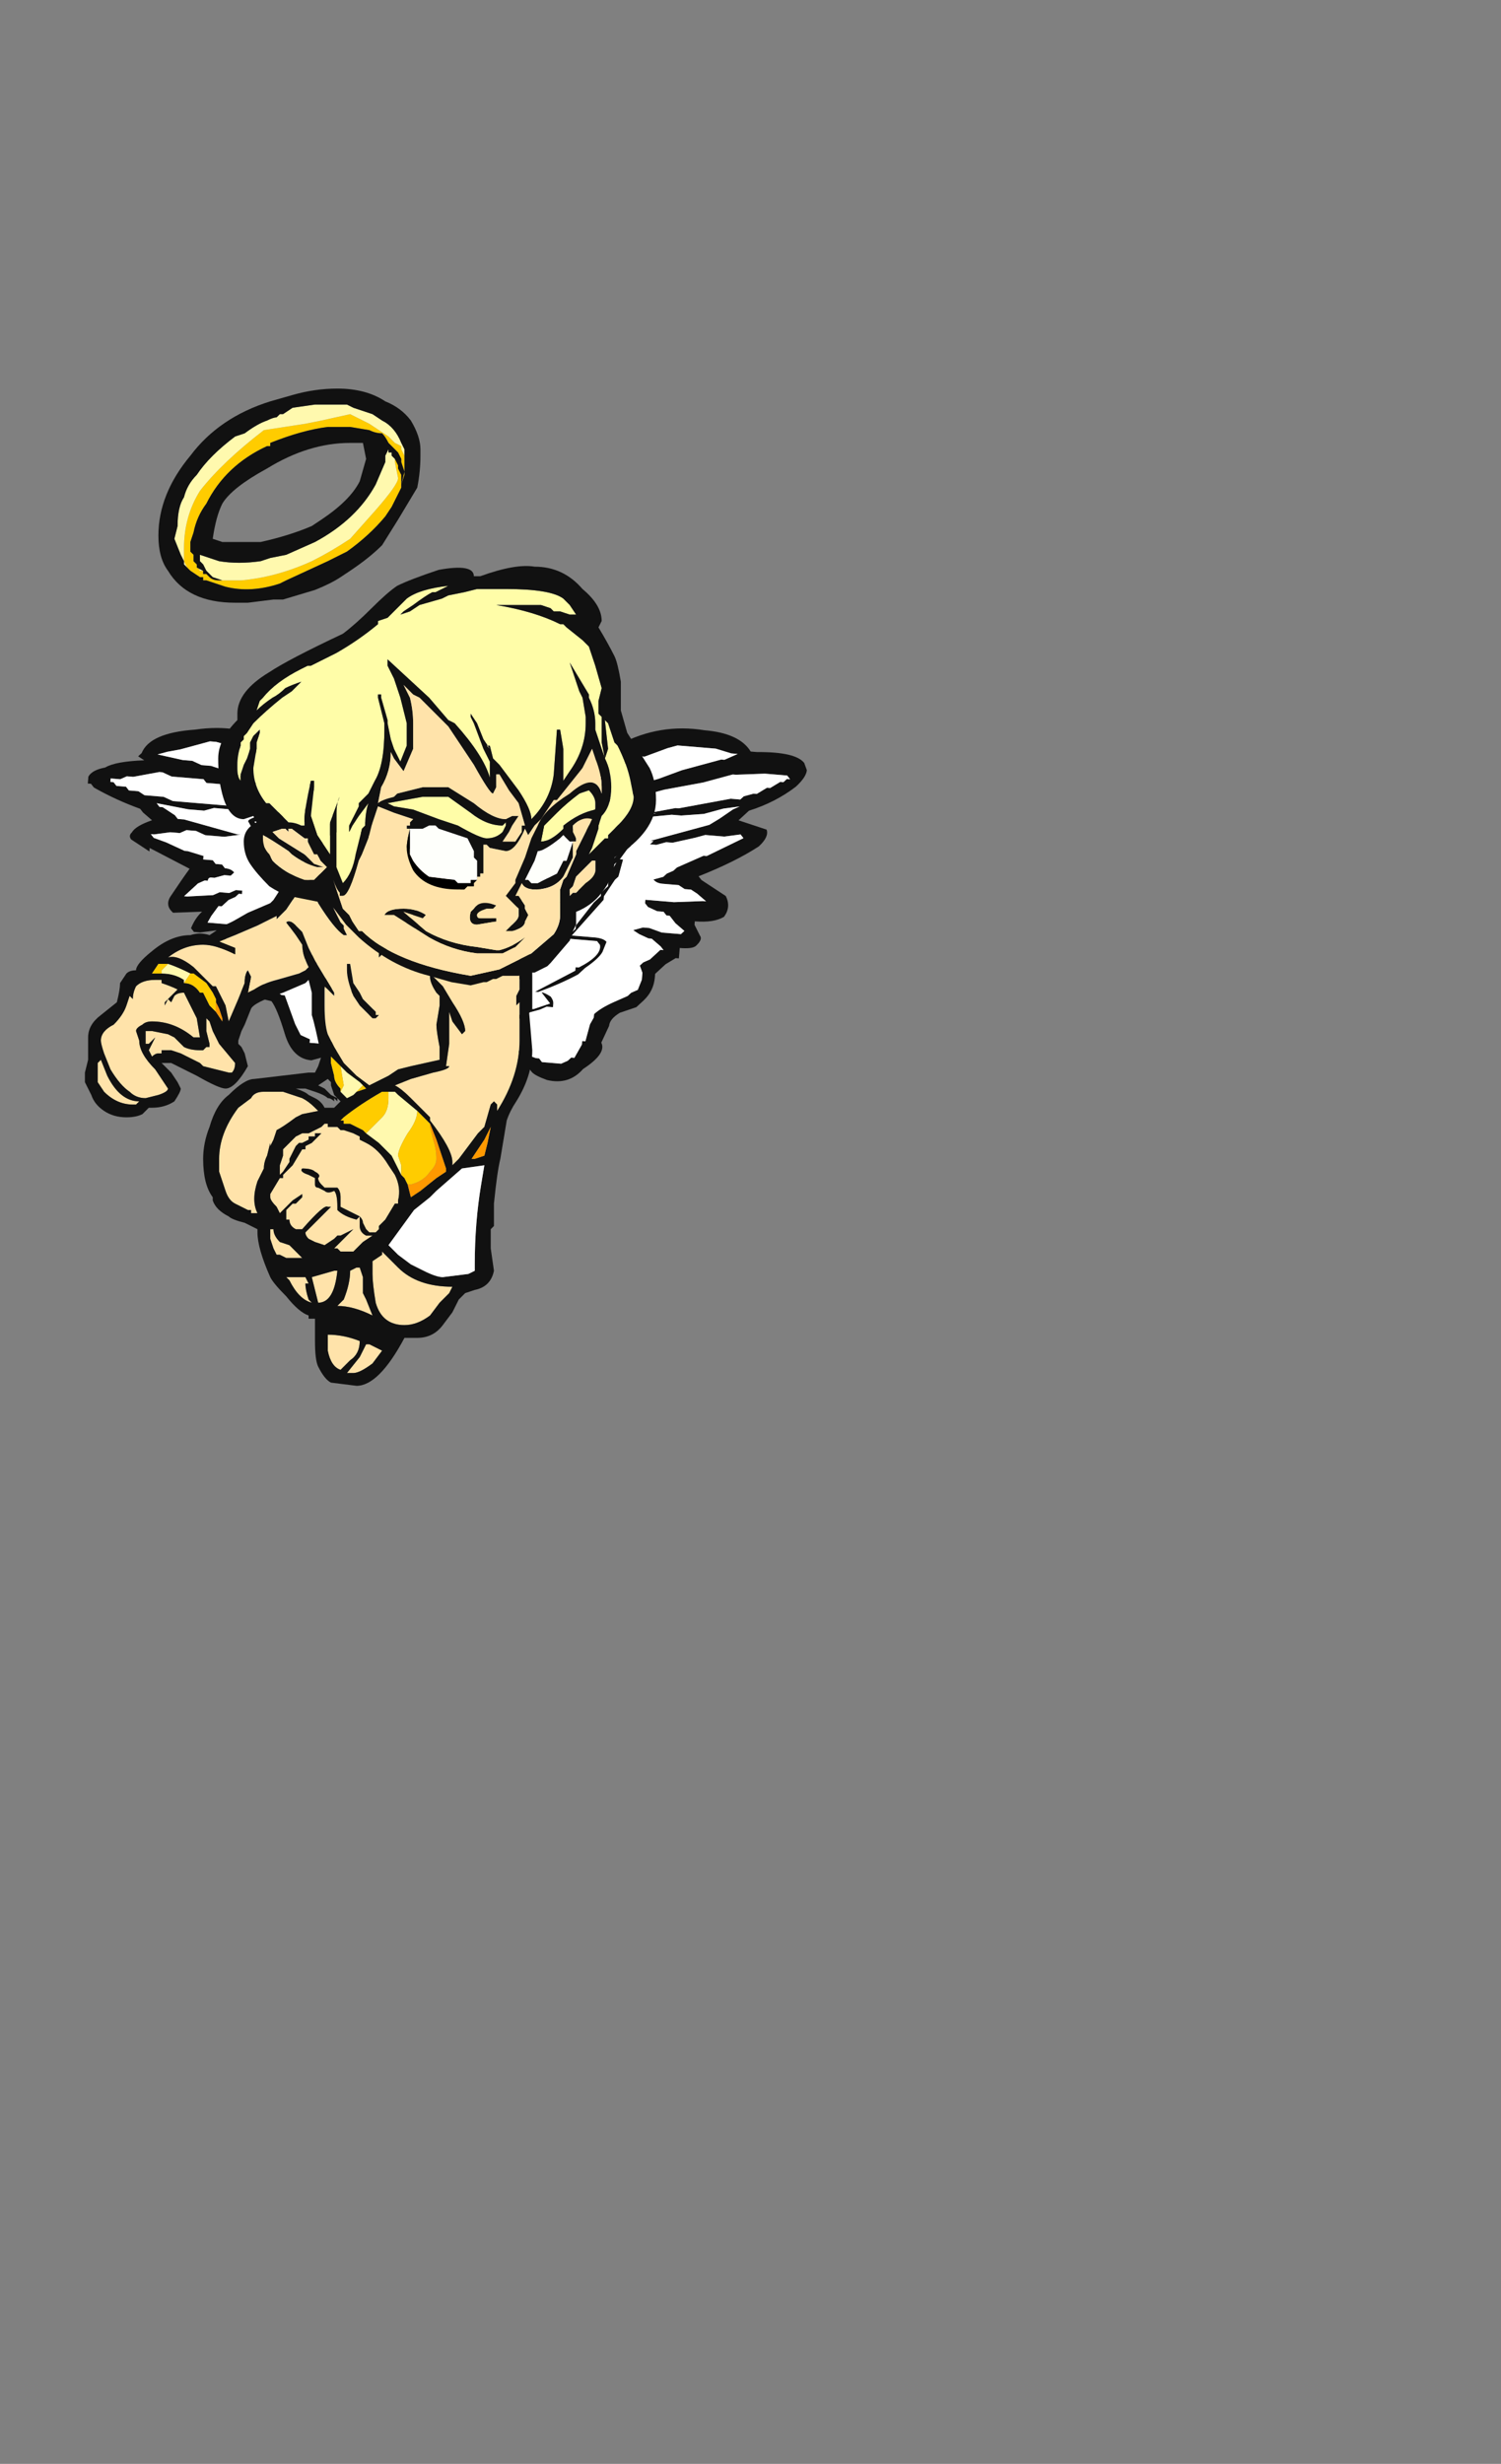 <?xml version="1.0" encoding="UTF-8" standalone="no"?>
<svg xmlns:ffdec="https://www.free-decompiler.com/flash" xmlns:xlink="http://www.w3.org/1999/xlink" ffdec:objectType="frame" height="269.8px" width="164.4px" xmlns="http://www.w3.org/2000/svg">
  <rect width="100%" height="100%" fill="#808080" stroke="none"/>
  <g transform="matrix(1.0, 0.0, 0.0, 1.0, 55.25, 117.2)">
    <use ffdec:characterId="1126" ffdec:characterName="a_AngelWings9" height="36.4" transform="matrix(0.996, 0.083, -0.091, 1.084, -44.678, -42.785)" width="78.4" xlink:href="#sprite0"/>
    <use ffdec:characterId="1124" ffdec:characterName="a_AngelBody3" height="61.95" transform="matrix(1.0, 0.0, 0.0, 1.0, -45.95, -27.4)" width="49.0" xlink:href="#sprite1"/>
    <use ffdec:characterId="1144" ffdec:characterName="a_AngelHalo" height="23.45" transform="matrix(1.0, 0.0, 0.0, 1.0, -37.9, -74.65)" width="28.7" xlink:href="#sprite2"/>
    <use ffdec:characterId="1142" ffdec:characterName="a_AngelHead" height="45.85" transform="matrix(1.0, 0.0, 0.0, 1.0, -31.35, -55.15)" width="47.95" xlink:href="#sprite3"/>
  </g>
  <defs>
    <g id="sprite0" transform="matrix(1.0, 0.0, 0.0, 1.0, -1.4, 11.9)">
      <use ffdec:characterId="1125" height="5.2" transform="matrix(7.0, 0.0, 0.0, 7.0, 1.4, -11.9)" width="11.2" xlink:href="#shape0"/>
    </g>
    <g id="shape0" transform="matrix(1.0, 0.0, 0.0, 1.0, -0.2, 1.7)">
      <path d="M4.6 3.15 L4.4 3.35 4.25 3.45 4.2 3.45 4.05 3.5 Q3.75 3.5 3.6 3.15 3.45 2.8 3.35 2.7 L3.0 2.65 2.85 2.6 2.75 2.5 2.65 2.3 2.65 2.1 Q2.45 2.05 2.4 1.95 2.35 1.85 2.4 1.8 L2.4 1.75 2.15 1.8 2.05 1.8 2.0 1.75 Q2.05 1.6 2.15 1.5 L1.7 1.55 Q1.55 1.45 1.65 1.3 1.8 1.05 1.9 0.9 L1.25 0.65 1.25 0.7 0.95 0.55 Q0.9 0.5 0.95 0.45 1.0 0.35 1.25 0.25 L1.1 0.15 1.05 0.1 Q0.65 0.0 0.3 -0.15 L0.25 -0.2 0.2 -0.2 0.2 -0.3 Q0.25 -0.4 0.45 -0.45 0.6 -0.55 1.05 -0.6 L0.95 -0.65 1.0 -0.7 Q1.1 -1.0 1.8 -1.1 2.5 -1.25 3.05 -1.0 L3.3 -0.9 Q4.05 -0.55 4.25 -0.3 4.35 -0.05 4.45 0.05 L4.7 0.7 5.1 1.5 5.1 1.55 Q5.1 1.6 5.15 1.65 L5.1 1.55 5.05 1.55 4.9 1.4 4.9 1.35 4.85 1.3 4.8 1.2 4.65 1.0 4.5 0.85 4.4 0.65 4.4 0.6 4.35 0.55 4.15 0.2 4.1 0.0 3.6 -0.5 3.45 -0.55 3.35 -0.65 3.25 -0.7 3.2 -0.7 2.7 -0.85 2.15 -0.95 2.05 -0.95 1.6 -0.8 1.4 -0.75 1.25 -0.7 1.65 -0.65 1.8 -0.65 1.95 -0.6 2.1 -0.6 2.55 -0.5 Q2.7 -0.45 2.75 -0.45 L2.85 -0.4 2.75 -0.35 2.05 -0.35 2.0 -0.4 1.5 -0.4 1.35 -0.45 1.3 -0.45 0.9 -0.35 0.8 -0.35 0.7 -0.3 0.55 -0.3 0.55 -0.25 0.6 -0.25 0.65 -0.2 0.8 -0.2 0.85 -0.15 1.0 -0.15 1.1 -0.1 1.4 -0.1 1.55 -0.05 2.6 -0.05 2.75 -0.1 2.8 -0.1 2.55 0.0 2.2 0.0 2.05 0.05 1.8 0.05 1.3 0.0 1.35 0.05 1.4 0.05 1.6 0.15 1.65 0.2 1.75 0.2 2.6 0.35 2.65 0.35 2.4 0.4 2.1 0.4 1.95 0.35 1.8 0.35 1.7 0.4 1.55 0.4 1.3 0.45 1.25 0.45 1.3 0.5 1.5 0.55 1.8 0.65 1.85 0.65 2.1 0.7 2.1 0.75 2.25 0.75 2.3 0.8 2.4 0.8 2.45 0.85 Q2.55 0.85 2.6 0.9 L2.55 0.95 2.45 0.95 2.3 1.0 2.25 1.0 Q2.2 1.0 2.2 1.05 L2.15 1.05 2.05 1.1 1.85 1.3 1.9 1.3 2.3 1.25 2.4 1.2 2.55 1.2 2.65 1.15 2.75 1.15 2.75 1.2 2.7 1.2 2.65 1.25 2.55 1.3 2.45 1.4 2.4 1.4 2.3 1.55 2.25 1.65 2.55 1.65 2.85 1.5 3.0 1.5 3.0 1.55 2.95 1.55 Q2.9 1.55 2.85 1.6 2.8 1.6 2.8 1.65 L2.7 1.7 Q2.55 1.8 2.55 1.85 L2.65 1.95 2.7 1.95 2.8 2.0 2.85 2.05 2.85 2.3 Q2.9 2.4 3.0 2.4 L3.3 2.5 3.5 2.6 3.55 2.6 3.75 3.0 3.85 3.15 4.0 3.2 4.0 3.25 4.3 3.25 4.35 3.2 4.45 3.15 Q4.55 3.05 4.6 3.0 L4.65 3.0 4.65 3.1 4.45 3.2 4.4 3.25 4.6 3.15 M3.2 -0.35 L3.3 -0.3 3.45 -0.25 3.45 -0.2 3.6 -0.15 3.9 0.15 4.35 0.8 Q4.45 0.9 4.5 1.15 4.5 1.35 4.55 1.5 L4.6 1.7 4.65 1.8 4.65 1.85 4.7 1.9 Q4.75 1.95 4.95 1.95 L5.0 2.0 Q5.2 2.0 5.2 2.05 L5.15 2.1 5.0 2.05 4.95 2.0 4.7 2.0 4.6 1.95 4.55 1.8 4.5 1.7 4.5 1.6 4.4 1.2 4.3 0.85 4.2 0.7 3.8 0.2 3.75 0.2 3.65 0.1 3.55 0.05 3.15 0.05 2.85 0.15 3.0 0.3 3.0 0.35 3.1 0.45 3.2 0.5 3.3 0.6 3.35 0.6 3.55 0.7 3.7 0.8 3.75 0.8 4.05 1.0 3.8 0.9 3.75 0.85 3.7 0.85 3.5 0.8 3.5 0.75 Q3.3 0.7 3.2 0.6 L3.15 0.6 3.15 0.55 3.1 0.55 3.15 0.6 3.15 0.65 3.2 0.7 3.2 0.75 3.4 0.95 3.5 1.1 3.85 1.45 3.95 1.5 3.9 1.55 3.55 1.6 3.5 1.65 3.45 1.65 Q3.4 1.8 3.75 1.95 L3.8 1.95 4.25 2.1 4.35 2.15 4.4 2.2 4.35 2.2 4.35 2.25 4.2 2.35 4.45 2.4 4.5 2.45 Q4.65 2.45 4.7 2.5 L4.75 2.55 4.7 2.55 4.65 2.5 4.5 2.5 4.35 2.45 4.15 2.45 4.15 2.4 Q4.15 2.3 4.2 2.25 L4.3 2.25 4.35 2.2 4.15 2.15 3.8 2.05 3.65 2.0 Q3.45 1.9 3.4 1.75 3.35 1.7 3.35 1.65 3.35 1.55 3.5 1.55 L3.7 1.5 3.8 1.5 3.35 1.0 3.3 1.0 3.1 0.75 3.05 0.55 3.05 0.5 2.9 0.35 2.75 0.15 Q2.75 0.1 3.1 0.0 L3.15 0.0 3.35 -0.05 3.55 -0.05 3.45 -0.1 3.3 -0.25 3.05 -0.4 3.15 -0.35 3.2 -0.35 M7.25 3.1 L7.35 3.15 7.55 3.2 7.6 3.2 7.65 3.25 7.95 3.25 8.05 3.2 8.1 3.15 8.15 3.15 8.25 2.95 8.25 2.9 8.3 2.9 8.35 2.65 8.4 2.55 8.4 2.5 Q8.5 2.4 8.7 2.3 L8.9 2.2 8.95 2.15 9.05 2.1 9.1 1.95 9.1 1.85 9.05 1.75 9.1 1.7 9.2 1.65 9.35 1.5 9.4 1.5 9.35 1.45 9.2 1.35 9.15 1.35 9.0 1.3 8.9 1.25 9.05 1.2 9.15 1.2 9.35 1.25 9.65 1.25 9.7 1.2 9.55 1.1 9.45 1.0 9.4 1.0 9.35 0.95 9.25 0.95 9.1 0.9 9.05 0.85 9.05 0.8 9.5 0.8 9.95 0.75 10.0 0.75 9.85 0.65 9.75 0.6 9.65 0.6 9.55 0.55 9.3 0.55 Q9.2 0.55 9.15 0.5 L9.3 0.45 9.35 0.4 9.45 0.35 9.5 0.3 9.9 0.1 9.95 0.1 10.5 -0.2 10.45 -0.25 10.2 -0.2 9.9 -0.2 9.75 -0.15 9.4 -0.05 9.3 -0.05 9.15 0.0 9.05 0.0 9.1 -0.05 9.05 -0.05 9.95 -0.35 10.1 -0.45 10.3 -0.6 10.4 -0.65 10.15 -0.6 9.85 -0.5 9.5 -0.45 9.35 -0.45 9.05 -0.4 8.85 -0.4 9.1 -0.45 9.0 -0.45 9.4 -0.55 9.45 -0.55 10.25 -0.75 10.4 -0.75 10.45 -0.8 10.6 -0.85 10.65 -0.85 10.8 -0.95 10.85 -0.95 11.0 -1.05 11.05 -1.05 11.1 -1.1 11.15 -1.1 11.1 -1.15 10.75 -1.15 10.3 -1.1 10.25 -1.1 9.8 -0.95 9.2 -0.8 9.05 -0.75 8.8 -0.7 8.65 -0.7 8.75 -0.75 Q8.8 -0.85 9.1 -0.95 L9.45 -1.1 10.05 -1.3 10.1 -1.3 10.3 -1.4 10.2 -1.4 9.95 -1.45 9.35 -1.45 9.2 -1.4 8.85 -1.25 8.8 -1.25 Q8.5 -1.1 8.25 -0.95 L8.1 -0.85 8.05 -0.75 8.0 -0.75 7.65 -0.4 7.45 0.0 7.4 0.2 7.25 0.6 7.25 0.65 7.2 0.7 7.15 0.8 7.15 0.9 6.9 1.35 6.85 1.45 6.65 1.75 6.6 1.85 6.6 1.75 6.6 1.7 6.55 1.7 6.55 1.65 6.75 1.2 7.2 -0.05 Q7.35 -0.4 7.65 -0.75 8.05 -1.2 8.45 -1.4 9.05 -1.75 9.75 -1.7 10.3 -1.7 10.5 -1.45 L10.6 -1.45 Q11.2 -1.5 11.35 -1.35 L11.4 -1.25 Q11.4 -1.15 11.25 -1.0 10.95 -0.75 10.55 -0.6 L10.4 -0.45 10.85 -0.35 Q10.9 -0.25 10.75 -0.1 10.4 0.15 9.85 0.4 L9.9 0.45 Q10.1 0.55 10.3 0.65 10.4 0.8 10.3 0.95 10.15 1.05 9.85 1.05 L9.85 1.1 9.95 1.25 Q10.0 1.3 9.9 1.4 9.85 1.45 9.65 1.45 L9.65 1.6 9.6 1.6 9.45 1.7 Q9.35 1.8 9.3 1.85 L9.3 1.9 Q9.3 2.1 9.15 2.25 L9.05 2.35 8.8 2.45 Q8.65 2.55 8.65 2.65 L8.55 2.9 Q8.65 3.05 8.3 3.3 8.1 3.55 7.75 3.5 7.55 3.45 7.5 3.4 L7.4 3.3 7.4 3.25 Q7.25 3.15 7.25 3.1 M8.8 -0.4 L8.8 -0.4 M8.7 -0.4 L8.7 -0.4 M8.5 -0.7 L8.5 -0.65 8.35 -0.55 8.25 -0.45 8.15 -0.3 8.05 -0.2 8.1 -0.2 8.2 -0.25 8.5 -0.25 8.85 -0.2 Q8.85 -0.15 8.75 0.05 L8.7 0.1 8.6 0.25 8.65 0.25 8.6 0.5 8.55 0.55 8.4 0.8 8.4 0.85 7.95 1.4 8.3 1.4 Q8.45 1.4 8.5 1.45 L8.45 1.6 Q8.4 1.7 8.2 1.85 L8.1 1.95 Q7.85 2.1 7.5 2.25 L7.55 2.25 Q7.6 2.25 7.7 2.3 7.75 2.35 7.75 2.4 L7.75 2.45 7.65 2.45 7.55 2.5 7.4 2.55 7.25 2.65 7.15 2.75 7.15 2.7 Q7.2 2.6 7.4 2.5 L7.45 2.5 7.7 2.4 Q7.6 2.3 7.55 2.25 L7.45 2.25 8.05 1.9 8.05 1.85 8.1 1.85 Q8.45 1.65 8.4 1.5 L8.35 1.45 7.85 1.45 8.0 1.3 8.0 1.25 8.25 0.9 8.35 0.8 8.35 0.75 8.45 0.65 8.45 0.55 8.5 0.45 8.5 0.4 8.55 0.3 8.5 0.35 8.2 0.6 8.0 0.75 7.95 0.75 7.65 1.0 7.95 0.7 8.15 0.55 8.3 0.4 8.45 0.3 8.55 0.2 8.75 -0.1 8.75 -0.15 8.45 -0.2 8.25 -0.2 8.1 -0.15 7.9 -0.05 7.8 0.1 7.45 0.7 7.35 0.9 Q7.3 1.05 7.3 1.25 L7.3 1.65 7.25 1.9 7.25 2.05 Q7.2 2.1 6.95 2.2 L6.8 2.25 Q6.7 2.25 6.65 2.3 L6.6 2.25 6.8 2.15 6.85 2.15 Q7.1 2.1 7.15 1.95 L7.2 1.75 7.2 1.2 Q7.25 0.95 7.3 0.85 L7.7 0.05 7.7 0.0 7.85 -0.15 7.95 -0.3 8.1 -0.4 8.3 -0.6 8.35 -0.6 8.5 -0.7" fill="#111111" fill-rule="evenodd" stroke="none"/>
      <path d="M5.1 1.55 L5.1 1.6 Q5.3 2.05 5.2 2.3 L4.85 2.85 4.6 3.15 4.4 3.25 4.45 3.2 4.65 3.1 4.65 3.0 4.6 3.0 Q4.55 3.05 4.45 3.15 L4.35 3.2 4.3 3.25 4.0 3.25 4.0 3.2 3.85 3.15 3.75 3.0 3.55 2.6 3.5 2.6 3.3 2.5 3.0 2.4 Q2.9 2.4 2.85 2.3 L2.85 2.05 2.8 2.0 2.7 1.95 2.65 1.95 2.55 1.85 Q2.55 1.8 2.7 1.7 L2.8 1.65 Q2.8 1.6 2.85 1.6 2.9 1.55 2.95 1.55 L3.0 1.55 3.0 1.5 2.85 1.5 2.55 1.65 2.25 1.65 2.3 1.55 2.4 1.4 2.45 1.4 2.55 1.3 2.65 1.25 2.7 1.2 2.75 1.2 2.75 1.15 2.65 1.15 2.55 1.2 2.4 1.2 2.3 1.25 1.9 1.3 1.85 1.3 2.05 1.1 2.15 1.05 2.2 1.05 Q2.2 1.0 2.25 1.0 L2.3 1.0 2.45 0.95 2.55 0.95 2.6 0.9 Q2.55 0.85 2.45 0.85 L2.4 0.8 2.3 0.8 2.25 0.75 2.1 0.75 2.1 0.7 1.85 0.65 1.8 0.65 1.5 0.55 1.3 0.5 1.25 0.45 1.3 0.45 1.55 0.4 1.7 0.4 1.8 0.35 1.95 0.35 2.1 0.4 2.4 0.4 2.65 0.35 2.6 0.35 1.75 0.2 1.65 0.2 1.6 0.15 1.4 0.05 1.35 0.05 1.3 0.0 1.8 0.05 2.05 0.05 2.2 0.0 2.55 0.0 2.8 -0.1 2.75 -0.1 2.6 -0.05 1.55 -0.05 1.4 -0.1 1.1 -0.1 1.0 -0.15 0.85 -0.15 0.8 -0.2 0.65 -0.2 0.6 -0.25 0.55 -0.25 0.55 -0.3 0.7 -0.3 0.8 -0.35 0.9 -0.35 1.3 -0.45 1.35 -0.45 1.5 -0.4 2.0 -0.4 2.05 -0.35 2.75 -0.35 2.85 -0.4 2.75 -0.45 Q2.7 -0.45 2.55 -0.5 L2.1 -0.6 1.95 -0.6 1.8 -0.65 1.65 -0.65 1.25 -0.7 1.4 -0.75 1.6 -0.8 2.05 -0.95 2.15 -0.95 2.7 -0.85 3.2 -0.7 3.25 -0.7 3.35 -0.65 3.45 -0.55 3.6 -0.5 4.1 0.0 4.15 0.2 4.35 0.55 4.4 0.6 4.4 0.65 4.5 0.85 4.65 1.0 4.8 1.2 4.85 1.3 4.9 1.35 4.9 1.4 5.05 1.55 5.1 1.55 M3.2 -0.35 L3.15 -0.35 3.05 -0.4 3.3 -0.25 3.45 -0.1 3.55 -0.05 3.35 -0.05 3.15 0.0 3.1 0.0 Q2.75 0.1 2.75 0.15 L2.9 0.35 3.05 0.5 3.05 0.55 3.1 0.75 3.3 1.0 3.35 1.0 3.8 1.5 3.7 1.5 3.5 1.55 Q3.35 1.55 3.35 1.65 3.35 1.7 3.4 1.75 3.45 1.9 3.65 2.0 L3.8 2.05 4.15 2.15 4.35 2.2 4.3 2.25 4.2 2.25 Q4.15 2.3 4.15 2.4 L4.15 2.45 4.35 2.45 4.5 2.5 4.65 2.5 4.7 2.55 4.75 2.55 4.7 2.5 Q4.65 2.45 4.5 2.45 L4.45 2.4 4.2 2.35 4.35 2.25 4.35 2.2 4.4 2.2 4.35 2.15 4.25 2.1 3.8 1.95 3.75 1.95 Q3.4 1.8 3.45 1.65 L3.5 1.65 3.55 1.6 3.9 1.55 3.95 1.5 3.85 1.45 3.5 1.1 3.4 0.95 3.2 0.75 3.2 0.7 3.15 0.65 3.15 0.6 3.1 0.55 3.15 0.55 3.15 0.6 3.2 0.6 Q3.3 0.7 3.5 0.75 L3.5 0.8 3.7 0.85 3.75 0.85 3.8 0.9 4.05 1.0 3.75 0.8 3.7 0.8 3.55 0.7 3.35 0.6 3.3 0.6 3.2 0.5 3.1 0.45 3.0 0.35 3.0 0.3 2.85 0.15 3.15 0.05 3.55 0.05 3.65 0.1 3.75 0.2 3.8 0.2 4.2 0.7 4.3 0.85 4.4 1.2 4.5 1.6 4.5 1.7 4.55 1.8 4.6 1.95 4.7 2.0 4.95 2.0 5.0 2.05 5.15 2.1 5.2 2.05 Q5.2 2.0 5.0 2.0 L4.95 1.95 Q4.75 1.95 4.7 1.9 L4.65 1.85 4.65 1.8 4.6 1.7 4.55 1.5 Q4.5 1.35 4.5 1.15 4.45 0.9 4.35 0.8 L3.9 0.15 3.6 -0.15 3.45 -0.2 3.45 -0.25 3.3 -0.3 3.2 -0.35 M6.6 1.75 L6.6 1.85 6.65 1.75 6.85 1.45 6.9 1.35 7.15 0.9 7.15 0.8 7.2 0.7 7.25 0.65 7.25 0.6 7.4 0.2 7.45 0.0 7.65 -0.4 8.0 -0.75 8.05 -0.75 8.1 -0.85 8.25 -0.95 Q8.5 -1.1 8.8 -1.25 L8.85 -1.25 9.2 -1.4 9.35 -1.45 9.95 -1.45 10.2 -1.4 10.3 -1.4 10.1 -1.3 10.05 -1.3 9.45 -1.1 9.1 -0.95 Q8.8 -0.85 8.75 -0.75 L8.65 -0.7 8.8 -0.7 9.05 -0.75 9.2 -0.8 9.8 -0.95 10.25 -1.1 10.3 -1.1 10.75 -1.15 11.1 -1.15 11.15 -1.1 11.1 -1.1 11.05 -1.05 11.0 -1.05 10.85 -0.95 10.8 -0.95 10.65 -0.85 10.6 -0.85 10.45 -0.8 10.4 -0.75 10.25 -0.75 9.45 -0.55 9.4 -0.55 9.0 -0.45 9.1 -0.45 8.85 -0.4 9.05 -0.4 9.35 -0.45 9.5 -0.45 9.85 -0.5 10.15 -0.6 10.4 -0.65 10.3 -0.6 10.1 -0.45 9.95 -0.35 9.05 -0.05 9.1 -0.05 9.05 0.0 9.15 0.0 9.3 -0.05 9.4 -0.05 9.75 -0.15 9.9 -0.2 10.2 -0.2 10.45 -0.25 10.5 -0.2 9.95 0.1 9.9 0.1 9.5 0.3 9.45 0.35 9.35 0.4 9.3 0.45 9.15 0.5 Q9.2 0.55 9.3 0.55 L9.55 0.55 9.65 0.6 9.75 0.6 9.85 0.65 10.0 0.75 9.95 0.75 9.5 0.8 9.05 0.8 9.05 0.85 9.1 0.9 9.25 0.95 9.35 0.95 9.4 1.0 9.45 1.0 9.55 1.1 9.7 1.2 9.65 1.25 9.35 1.25 9.15 1.2 9.05 1.2 8.9 1.25 9.0 1.3 9.15 1.35 9.2 1.35 9.35 1.45 9.4 1.5 9.35 1.5 9.2 1.65 9.1 1.7 9.05 1.75 9.1 1.85 9.1 1.95 9.05 2.1 8.95 2.15 8.9 2.2 8.7 2.3 Q8.5 2.4 8.4 2.5 L8.4 2.55 8.35 2.65 8.3 2.9 8.25 2.9 8.25 2.95 8.15 3.15 8.1 3.15 8.05 3.2 7.95 3.25 7.65 3.25 7.6 3.2 7.55 3.2 7.35 3.15 7.25 3.1 6.85 2.75 Q6.65 2.55 6.6 2.15 6.55 1.9 6.6 1.8 L6.6 1.75 M8.5 -0.7 L8.35 -0.6 8.3 -0.6 8.1 -0.4 7.95 -0.3 7.85 -0.15 7.7 0.0 7.7 0.05 7.3 0.85 Q7.25 0.95 7.2 1.2 L7.2 1.75 7.15 1.95 Q7.1 2.1 6.85 2.15 L6.8 2.15 6.6 2.25 6.65 2.3 Q6.7 2.25 6.8 2.25 L6.95 2.2 Q7.2 2.1 7.25 2.05 L7.25 1.9 7.3 1.65 7.3 1.25 Q7.3 1.05 7.35 0.9 L7.45 0.7 7.8 0.1 7.9 -0.05 8.1 -0.15 8.25 -0.2 8.45 -0.2 8.75 -0.15 8.75 -0.1 8.55 0.2 8.45 0.3 8.3 0.4 8.15 0.55 7.95 0.7 7.65 1.0 7.95 0.75 8.0 0.75 8.2 0.6 8.5 0.35 8.55 0.3 8.5 0.4 8.5 0.45 8.45 0.55 8.45 0.65 8.35 0.75 8.35 0.8 8.25 0.9 8.0 1.25 8.0 1.3 7.85 1.45 8.35 1.45 8.4 1.5 Q8.45 1.65 8.1 1.85 L8.05 1.85 8.05 1.9 7.45 2.25 7.55 2.25 Q7.6 2.3 7.7 2.4 L7.45 2.5 7.4 2.5 Q7.2 2.6 7.15 2.7 L7.15 2.75 7.25 2.65 7.4 2.55 7.55 2.5 7.65 2.45 7.75 2.45 7.75 2.4 Q7.75 2.35 7.7 2.3 7.6 2.25 7.55 2.25 L7.5 2.25 Q7.85 2.1 8.1 1.95 L8.2 1.85 Q8.4 1.7 8.45 1.6 L8.5 1.45 Q8.45 1.4 8.3 1.4 L7.95 1.4 8.4 0.85 8.4 0.8 8.55 0.55 8.6 0.5 8.65 0.25 8.6 0.25 8.7 0.1 8.75 0.05 Q8.85 -0.15 8.85 -0.2 L8.5 -0.25 8.2 -0.25 8.1 -0.2 8.05 -0.2 8.15 -0.3 8.25 -0.45 8.35 -0.55 8.5 -0.65 8.5 -0.7 M8.7 -0.4 L8.7 -0.4 M8.8 -0.4 L8.8 -0.4" fill="#ffffff" fill-rule="evenodd" stroke="none"/>
    </g>
    <g id="sprite1" transform="matrix(1.0, 0.0, 0.0, 1.0, 1.75, -31.5)">
      <use ffdec:characterId="1123" height="8.85" transform="matrix(7.0, 0.0, 0.0, 7.0, -1.75, 31.5)" width="7.0" xlink:href="#shape1"/>
    </g>
    <g id="shape1" transform="matrix(1.0, 0.0, 0.0, 1.0, 0.25, -4.5)">
      <path d="M6.55 6.65 L6.55 7.15 6.5 7.25 6.5 7.4 6.55 7.35 6.55 7.95 Q6.55 8.5 6.2 9.05 L6.2 8.95 6.15 8.9 6.1 8.95 6.0 9.3 5.9 9.4 5.6 9.8 5.5 9.9 5.5 9.85 Q5.5 9.65 5.15 9.2 L5.15 9.15 4.85 8.85 Q4.7 8.7 4.6 8.65 L4.85 8.55 5.2 8.45 Q5.45 8.4 5.45 8.35 L5.4 8.35 5.45 8.0 5.45 7.5 5.5 7.65 5.65 7.85 5.7 7.8 Q5.7 7.65 5.5 7.35 L5.35 7.1 5.15 6.9 5.15 6.95 Q5.15 7.05 5.25 7.2 L5.3 7.25 5.3 7.4 5.25 7.7 Q5.25 7.8 5.3 8.05 L5.3 8.25 4.85 8.35 4.65 8.4 4.5 8.5 4.2 8.65 4.0 8.5 3.8 8.3 3.65 8.05 3.55 7.85 Q3.5 7.7 3.5 7.4 L3.5 7.1 3.65 7.25 3.65 7.2 3.35 6.7 3.25 6.5 3.15 6.25 3.05 6.15 Q2.95 6.05 2.9 6.1 L3.05 6.3 3.15 6.45 Q3.15 6.6 3.25 6.8 L3.2 6.85 3.1 6.9 2.75 7.0 Q2.55 7.05 2.4 7.15 L2.3 7.2 2.35 6.95 2.3 6.85 Q2.25 6.9 2.25 7.05 L2.15 7.3 2.0 7.65 1.95 7.4 Q1.85 7.2 1.8 7.1 L1.75 7.1 1.45 6.8 Q1.2 6.6 1.05 6.65 1.3 6.45 1.6 6.45 1.8 6.45 2.1 6.6 L2.1 6.5 1.85 6.4 2.1 6.3 2.45 6.15 2.75 6.0 2.75 6.05 2.9 5.9 3.2 5.45 3.25 5.4 3.4 5.8 Q3.65 6.2 3.8 6.3 L3.85 6.3 3.8 6.2 3.8 6.15 3.75 6.1 3.55 5.7 3.45 5.4 Q3.4 5.3 3.4 5.1 L3.45 4.9 Q3.6 4.6 4.0 4.7 4.7 4.8 5.15 5.15 L5.8 5.75 Q6.25 6.15 6.4 6.35 L6.55 6.65 M0.85 7.0 L0.95 7.0 0.95 7.05 Q1.1 7.1 1.2 7.15 L1.0 7.35 1.0 7.4 1.05 7.3 1.1 7.35 1.15 7.25 Q1.2 7.2 1.3 7.2 L1.5 7.6 1.55 7.9 1.45 7.9 Q1.15 7.65 0.8 7.65 0.7 7.65 0.65 7.7 0.55 7.75 0.55 7.8 L0.6 7.95 Q0.6 8.15 0.85 8.4 L1.05 8.7 Q1.05 8.75 0.9 8.8 L0.7 8.85 Q0.55 8.85 0.45 8.75 0.3 8.65 0.15 8.4 L0.05 8.15 Q0.0 8.0 0.0 7.95 0.0 7.8 0.2 7.7 0.35 7.55 0.4 7.4 L0.45 7.25 0.5 7.3 Q0.5 7.2 0.55 7.1 0.65 7.0 0.85 7.0 M5.15 5.75 L5.1 5.7 5.05 5.75 5.05 5.7 Q5.0 5.75 4.95 5.9 L4.75 6.15 4.5 6.35 Q4.35 6.45 4.35 6.5 L4.35 6.65 4.65 6.35 4.9 6.2 Q5.15 5.95 5.15 5.75 M3.9 6.75 L3.85 6.75 3.85 6.85 Q3.85 7.0 3.95 7.25 L4.05 7.4 4.25 7.6 4.3 7.6 4.35 7.55 4.3 7.55 4.3 7.5 4.1 7.3 4.05 7.2 3.95 7.05 3.9 6.75 M3.7 9.3 L3.75 9.35 3.8 9.35 3.95 9.4 4.05 9.45 4.05 9.5 4.15 9.55 Q4.35 9.65 4.5 9.9 L4.6 10.05 Q4.7 10.25 4.65 10.45 L4.65 10.5 4.6 10.5 4.45 10.75 4.35 10.85 4.35 10.9 4.3 10.95 4.2 10.95 4.15 10.9 4.1 10.8 Q4.1 10.75 4.05 10.7 L3.75 10.55 3.75 10.4 Q3.75 10.3 3.7 10.25 L3.5 10.25 3.45 10.2 Q3.4 10.15 3.4 10.1 3.45 10.05 3.35 10.0 3.3 9.95 3.15 9.95 3.1 10.0 3.25 10.05 L3.35 10.1 3.35 10.2 Q3.35 10.25 3.4 10.25 L3.5 10.3 Q3.55 10.35 3.65 10.3 3.7 10.35 3.7 10.55 L3.7 10.6 Q3.8 10.7 4.0 10.75 L4.05 10.7 4.05 10.85 Q4.05 10.95 4.15 11.0 L4.25 11.0 4.1 11.1 3.95 11.25 3.75 11.25 3.7 11.2 3.65 11.2 3.95 10.9 3.75 11.0 3.7 11.0 3.65 11.05 3.5 11.15 3.35 11.1 3.25 11.05 Q3.2 11.0 3.2 10.95 L3.6 10.55 3.55 10.55 Q3.5 10.5 3.15 10.9 L3.05 10.9 Q2.95 10.85 2.95 10.75 L2.9 10.75 2.9 10.6 3.0 10.5 3.05 10.5 3.15 10.4 3.15 10.35 3.0 10.45 2.8 10.65 2.75 10.55 Q2.65 10.45 2.65 10.4 L2.65 10.35 2.8 10.1 2.85 10.1 2.85 10.05 3.0 9.9 3.15 9.65 3.2 9.65 3.2 9.6 3.3 9.55 3.45 9.4 3.35 9.4 3.35 9.45 3.25 9.45 3.25 9.5 3.15 9.55 3.1 9.55 3.05 9.6 2.95 9.8 2.95 9.85 2.85 10.0 2.8 10.05 2.8 9.9 2.85 9.75 2.85 9.65 2.9 9.6 Q2.95 9.55 3.05 9.45 L3.15 9.4 3.25 9.4 3.45 9.3 3.5 9.25 3.55 9.25 3.55 9.3 3.7 9.3 M3.35 9.0 L3.4 9.05 3.15 9.1 3.05 9.15 Q2.85 9.3 2.75 9.35 L2.7 9.5 2.65 9.6 2.65 9.55 2.6 9.75 Q2.55 9.85 2.55 9.95 L2.45 10.15 Q2.35 10.45 2.45 10.65 L2.35 10.65 2.35 10.6 2.3 10.6 2.1 10.5 Q2.0 10.45 1.95 10.3 L1.85 10.0 1.85 9.8 Q1.85 9.4 2.15 9.0 L2.35 8.85 Q2.4 8.75 2.55 8.75 L2.85 8.75 3.15 8.85 Q3.25 8.9 3.35 9.0 M2.65 10.95 L2.65 10.9 2.7 10.9 Q2.7 11.0 2.8 11.1 L2.95 11.15 3.15 11.35 2.9 11.35 2.8 11.3 2.75 11.3 2.7 11.2 2.65 11.05 2.65 10.95 M0.55 8.95 L0.5 8.95 Q0.25 8.95 0.05 8.75 L-0.05 8.6 -0.05 8.3 0.0 8.25 0.1 8.5 Q0.3 8.9 0.6 8.9 L0.55 8.95 M1.65 7.6 L1.7 7.65 1.75 7.8 1.85 8.0 2.1 8.3 Q2.1 8.4 2.05 8.45 L2.0 8.45 1.6 8.35 1.55 8.3 1.25 8.15 1.1 8.1 0.95 8.1 0.95 8.15 0.9 8.15 Q0.85 8.15 0.8 8.2 L0.75 8.1 0.85 7.9 0.75 8.0 0.7 8.0 Q0.7 7.85 0.7 7.8 L0.8 7.8 1.05 7.85 1.15 7.9 1.3 8.05 Q1.4 8.1 1.55 8.1 L1.6 8.1 1.65 8.05 1.7 8.05 1.7 8.0 1.65 7.8 1.65 7.6 M4.4 11.25 L4.65 11.5 Q4.95 11.8 5.5 11.8 L5.45 11.9 5.3 12.05 5.15 12.25 Q4.95 12.4 4.75 12.4 4.4 12.4 4.3 12.05 4.25 11.75 4.25 11.6 L4.25 11.4 4.4 11.3 4.4 11.25 M3.2 11.65 L3.25 11.75 3.2 11.75 Q3.2 11.85 3.25 12.0 L3.3 12.05 Q3.1 12.0 2.95 11.7 L2.9 11.65 3.2 11.65 M3.35 11.85 L3.3 11.65 3.65 11.55 3.7 11.55 Q3.65 12.05 3.4 12.05 L3.35 11.85 M4.05 11.5 L4.1 11.65 4.1 11.9 4.15 12.0 4.25 12.25 Q3.95 12.1 3.7 12.1 L3.8 12.0 Q3.9 11.75 3.9 11.55 L4.0 11.5 4.05 11.5 M3.9 12.95 L3.75 13.1 Q3.6 13.05 3.55 12.8 L3.55 12.55 Q3.8 12.55 4.05 12.65 4.05 12.85 3.9 12.95 M4.15 12.7 L4.2 12.7 4.4 12.8 4.25 13.0 Q4.05 13.15 3.95 13.15 L3.85 13.15 4.05 12.9 4.15 12.7" fill="#ffe3aa" fill-rule="evenodd" stroke="none"/>
      <path d="M6.55 6.65 L6.4 6.35 Q6.25 6.15 5.8 5.75 L5.15 5.15 Q4.7 4.8 4.0 4.7 3.6 4.6 3.45 4.9 L3.4 5.1 Q3.4 5.3 3.45 5.4 L3.55 5.7 3.75 6.1 3.8 6.15 3.8 6.2 3.85 6.3 3.8 6.3 Q3.65 6.2 3.4 5.8 L3.25 5.4 3.2 5.45 2.9 5.9 2.75 6.05 2.75 6.0 2.45 6.15 2.1 6.3 1.85 6.4 2.1 6.5 2.1 6.6 Q1.8 6.45 1.6 6.45 1.3 6.45 1.05 6.65 1.2 6.6 1.45 6.8 L1.75 7.1 1.8 7.1 Q1.85 7.2 1.95 7.4 L2.0 7.65 2.15 7.3 2.25 7.05 Q2.25 6.9 2.3 6.85 L2.35 6.95 2.3 7.2 2.4 7.15 Q2.55 7.05 2.75 7.0 L3.1 6.9 3.2 6.85 3.25 6.8 Q3.15 6.6 3.15 6.45 L3.05 6.3 2.9 6.1 Q2.95 6.05 3.05 6.15 L3.15 6.25 3.25 6.5 3.35 6.7 3.65 7.2 3.65 7.25 3.5 7.1 3.5 7.4 Q3.5 7.7 3.55 7.85 L3.65 8.05 3.8 8.3 4.0 8.5 4.2 8.65 4.5 8.5 4.65 8.4 4.85 8.35 5.3 8.25 5.3 8.05 Q5.25 7.8 5.25 7.7 L5.3 7.4 5.3 7.25 5.25 7.2 Q5.15 7.05 5.15 6.95 L5.15 6.9 5.35 7.1 5.5 7.35 Q5.7 7.65 5.7 7.8 L5.65 7.85 5.5 7.65 5.45 7.5 5.45 8.0 5.4 8.35 5.45 8.35 Q5.45 8.4 5.2 8.45 L4.85 8.55 4.6 8.65 Q4.7 8.7 4.85 8.85 L5.15 9.15 5.15 9.2 Q5.5 9.65 5.5 9.85 L5.5 9.9 5.6 9.8 5.9 9.4 6.0 9.3 6.1 8.95 6.15 8.9 6.2 8.95 6.2 9.05 Q6.55 8.5 6.55 7.95 L6.55 7.35 6.5 7.4 6.5 7.25 6.55 7.15 6.55 6.65 M6.75 6.95 L6.75 7.45 6.7 7.5 6.75 8.1 Q6.75 8.5 6.5 8.9 6.4 9.05 6.35 9.2 L6.25 9.8 Q6.2 10.0 6.15 10.5 L6.15 10.85 6.1 10.9 6.1 11.2 6.15 11.55 Q6.1 11.8 5.85 11.85 L5.7 11.9 5.6 12.0 5.5 12.2 5.35 12.4 Q5.2 12.6 4.95 12.6 L4.75 12.6 Q4.35 13.35 4.0 13.35 L3.6 13.3 Q3.5 13.25 3.4 13.05 3.35 12.95 3.35 12.65 L3.35 12.3 3.25 12.3 3.25 12.25 Q3.1 12.2 2.9 11.95 2.7 11.75 2.65 11.65 2.45 11.2 2.45 10.95 L2.45 10.9 2.25 10.8 Q2.05 10.75 2.0 10.7 1.8 10.6 1.75 10.45 L1.75 10.4 Q1.6 10.2 1.6 9.8 1.6 9.55 1.7 9.3 1.8 8.95 2.0 8.8 2.25 8.55 2.4 8.55 L3.25 8.45 3.35 8.45 3.4 8.35 3.45 8.2 Q3.35 7.7 3.3 7.55 L3.3 7.2 3.25 7.0 3.2 7.05 2.85 7.2 Q2.4 7.35 2.35 7.45 L2.25 7.7 2.2 7.8 2.15 7.95 2.15 8.0 2.2 8.05 2.25 8.15 2.3 8.35 Q2.1 8.7 1.95 8.7 1.85 8.7 1.5 8.5 L1.1 8.3 0.95 8.3 1.1 8.45 1.2 8.6 1.25 8.7 Q1.25 8.75 1.15 8.9 1.0 9.0 0.8 9.0 L0.75 9.0 0.65 9.1 Q0.55 9.15 0.4 9.15 0.2 9.15 0.05 9.05 -0.1 8.95 -0.15 8.8 L-0.25 8.6 -0.25 8.45 -0.2 8.25 -0.2 7.9 Q-0.2 7.7 0.0 7.55 L0.25 7.35 Q0.3 7.15 0.3 7.05 L0.4 6.9 Q0.45 6.85 0.55 6.85 0.55 6.75 0.8 6.55 1.1 6.3 1.4 6.3 1.55 6.25 1.7 6.3 L1.85 6.2 1.95 6.15 2.3 5.95 2.65 5.8 2.7 5.75 Q2.8 5.6 2.95 5.35 3.1 5.2 3.2 5.15 L3.2 5.05 Q3.2 4.9 3.3 4.75 3.5 4.5 3.95 4.5 L4.25 4.55 4.6 4.65 Q4.75 4.7 5.1 4.9 L5.45 5.15 6.3 6.0 Q6.5 6.2 6.55 6.3 6.75 6.45 6.75 6.95 M1.05 6.75 L0.9 6.75 0.8 6.9 0.95 6.9 Q1.15 6.9 1.3 7.0 L1.3 7.05 Q1.45 7.05 1.55 7.2 L1.6 7.2 1.7 7.4 1.8 7.5 1.9 7.65 1.9 7.6 1.85 7.45 1.8 7.35 1.8 7.3 1.75 7.2 1.65 7.05 1.45 6.9 1.4 6.9 Q1.2 6.8 1.05 6.75 M0.85 7.0 Q0.65 7.0 0.55 7.1 0.5 7.2 0.5 7.3 L0.45 7.25 0.4 7.4 Q0.35 7.55 0.2 7.7 0.0 7.8 0.0 7.95 0.0 8.0 0.05 8.15 L0.15 8.4 Q0.3 8.65 0.45 8.75 0.55 8.85 0.7 8.85 L0.9 8.8 Q1.05 8.75 1.05 8.7 L0.85 8.4 Q0.6 8.15 0.6 7.95 L0.55 7.8 Q0.55 7.75 0.65 7.7 0.7 7.65 0.8 7.65 1.15 7.65 1.45 7.9 L1.55 7.9 1.5 7.6 1.3 7.2 Q1.2 7.2 1.15 7.25 L1.1 7.35 1.05 7.3 1.0 7.4 1.0 7.35 1.2 7.15 Q1.1 7.1 0.95 7.05 L0.95 7.0 0.85 7.0 M3.9 6.75 L3.95 7.05 4.05 7.2 4.1 7.3 4.3 7.5 4.3 7.55 4.35 7.55 4.3 7.6 4.25 7.6 4.05 7.4 3.95 7.25 Q3.85 7.0 3.85 6.85 L3.85 6.75 3.9 6.75 M5.15 5.75 Q5.15 5.95 4.9 6.2 L4.65 6.35 4.35 6.65 4.35 6.5 Q4.35 6.45 4.5 6.35 L4.75 6.15 4.95 5.9 Q5.0 5.75 5.05 5.7 L5.05 5.75 5.1 5.7 5.15 5.75 M4.5 8.75 L4.4 8.75 Q4.05 8.95 3.8 9.15 L3.75 9.2 3.8 9.2 3.8 9.25 3.9 9.25 4.1 9.35 4.15 9.4 4.35 9.55 4.55 9.75 4.7 10.05 4.75 10.1 4.8 10.2 4.85 10.4 5.0 10.3 5.25 10.1 5.4 10.0 5.4 9.95 5.25 9.5 5.15 9.25 4.95 9.05 4.65 8.8 4.6 8.75 4.5 8.75 M3.05 8.7 Q3.2 8.75 3.25 8.8 L3.35 8.85 Q3.45 8.9 3.5 9.0 L3.65 9.0 3.75 8.9 3.65 8.8 3.6 8.65 3.6 8.6 3.55 8.55 3.4 8.65 3.5 8.7 3.6 8.8 3.7 8.85 3.7 8.9 3.65 8.85 3.65 8.9 Q3.6 8.85 3.55 8.85 3.5 8.8 3.35 8.75 L3.2 8.7 3.05 8.7 M3.75 8.35 L3.6 8.2 3.6 8.3 3.65 8.5 Q3.65 8.6 3.75 8.7 L3.75 8.75 3.85 8.85 3.95 8.8 4.0 8.75 4.15 8.7 4.1 8.65 4.05 8.6 3.85 8.45 3.75 8.35 M3.7 9.3 L3.55 9.3 3.55 9.25 3.5 9.25 3.45 9.3 3.25 9.4 3.15 9.4 3.05 9.45 Q2.95 9.55 2.9 9.6 L2.85 9.65 2.85 9.75 2.8 9.9 2.8 10.05 2.85 10.0 2.95 9.85 2.95 9.8 3.05 9.6 3.1 9.55 3.15 9.55 3.25 9.5 3.25 9.45 3.35 9.45 3.35 9.4 3.45 9.4 3.3 9.55 3.2 9.6 3.2 9.65 3.15 9.65 3.0 9.9 2.85 10.05 2.85 10.1 2.8 10.1 2.65 10.35 2.65 10.4 Q2.65 10.45 2.75 10.55 L2.8 10.65 3.0 10.45 3.15 10.35 3.15 10.4 3.05 10.5 3.0 10.5 2.9 10.6 2.9 10.75 2.95 10.75 Q2.95 10.85 3.05 10.9 L3.15 10.9 Q3.5 10.5 3.55 10.55 L3.6 10.55 3.2 10.95 Q3.2 11.0 3.25 11.05 L3.35 11.1 3.5 11.15 3.65 11.05 3.7 11.0 3.75 11.0 3.95 10.9 3.65 11.2 3.7 11.2 3.75 11.25 3.95 11.25 4.1 11.1 4.25 11.0 4.15 11.0 Q4.05 10.95 4.05 10.85 L4.05 10.7 4.0 10.75 Q3.8 10.7 3.7 10.6 L3.7 10.55 Q3.7 10.35 3.65 10.3 3.55 10.35 3.5 10.3 L3.4 10.25 Q3.35 10.25 3.35 10.2 L3.35 10.1 3.25 10.05 Q3.1 10.0 3.15 9.95 3.3 9.95 3.35 10.0 3.45 10.05 3.4 10.1 3.4 10.15 3.45 10.2 L3.5 10.25 3.7 10.25 Q3.75 10.3 3.75 10.4 L3.75 10.55 4.05 10.7 Q4.1 10.75 4.1 10.8 L4.15 10.9 4.2 10.95 4.3 10.95 4.35 10.9 4.35 10.85 4.45 10.75 4.6 10.5 4.65 10.5 4.65 10.45 Q4.7 10.25 4.6 10.05 L4.5 9.9 Q4.35 9.65 4.15 9.55 L4.05 9.5 4.05 9.45 3.95 9.4 3.8 9.35 3.75 9.35 3.7 9.3 M3.35 9.0 Q3.25 8.9 3.15 8.85 L2.85 8.75 2.55 8.75 Q2.4 8.75 2.35 8.85 L2.15 9.0 Q1.85 9.4 1.85 9.8 L1.85 10.0 1.95 10.3 Q2.0 10.45 2.1 10.5 L2.3 10.6 2.35 10.6 2.35 10.65 2.45 10.65 Q2.35 10.45 2.45 10.15 L2.55 9.95 Q2.55 9.85 2.6 9.75 L2.65 9.55 2.65 9.6 2.7 9.5 2.75 9.35 Q2.85 9.3 3.05 9.15 L3.15 9.1 3.4 9.05 3.35 9.0 M5.15 10.4 L4.9 10.6 4.5 11.15 4.65 11.3 4.85 11.45 5.05 11.55 Q5.25 11.65 5.35 11.65 L5.75 11.6 5.85 11.55 5.85 11.45 Q5.85 10.8 5.95 10.2 L6.0 9.9 5.65 9.95 5.25 10.3 5.15 10.4 M1.65 7.6 L1.65 7.8 1.7 8.0 1.7 8.05 1.65 8.05 1.6 8.1 1.55 8.1 Q1.4 8.1 1.3 8.05 L1.15 7.9 1.05 7.85 0.8 7.8 0.7 7.8 Q0.7 7.85 0.7 8.0 L0.75 8.0 0.85 7.9 0.75 8.1 0.8 8.2 Q0.85 8.15 0.9 8.15 L0.95 8.15 0.95 8.1 1.1 8.1 1.25 8.15 1.55 8.3 1.6 8.35 2.0 8.45 2.05 8.45 Q2.1 8.4 2.1 8.3 L1.85 8.0 1.75 7.8 1.7 7.65 1.65 7.6 M0.55 8.95 L0.6 8.9 Q0.3 8.9 0.1 8.5 L0.0 8.25 -0.05 8.3 -0.05 8.6 0.05 8.75 Q0.25 8.95 0.5 8.95 L0.55 8.95 M2.65 10.95 L2.65 11.05 2.7 11.2 2.75 11.3 2.8 11.3 2.9 11.35 3.15 11.35 2.95 11.15 2.8 11.1 Q2.7 11.0 2.7 10.9 L2.65 10.9 2.65 10.95 M4.4 11.25 L4.4 11.3 4.25 11.4 4.25 11.6 Q4.25 11.75 4.3 12.05 4.4 12.4 4.75 12.4 4.95 12.4 5.15 12.25 L5.3 12.05 5.45 11.9 5.5 11.8 Q4.95 11.8 4.65 11.5 L4.4 11.25 M3.35 11.85 L3.4 12.05 Q3.65 12.05 3.7 11.55 L3.65 11.55 3.3 11.65 3.35 11.85 M3.2 11.65 L2.9 11.65 2.95 11.7 Q3.1 12.0 3.3 12.05 L3.25 12.0 Q3.2 11.85 3.2 11.75 L3.25 11.75 3.2 11.65 M4.05 11.5 L4.0 11.5 3.9 11.55 Q3.9 11.75 3.8 12.0 L3.7 12.1 Q3.95 12.1 4.25 12.25 L4.15 12.0 4.1 11.9 4.1 11.65 4.05 11.5 M4.15 12.7 L4.05 12.9 3.85 13.15 3.95 13.15 Q4.05 13.15 4.25 13.0 L4.4 12.8 4.2 12.7 4.15 12.7 M3.9 12.95 Q4.05 12.85 4.05 12.65 3.8 12.55 3.55 12.55 L3.55 12.8 Q3.6 13.05 3.75 13.1 L3.9 12.95 M6.1 9.3 L6.0 9.5 5.8 9.8 5.85 9.8 6.0 9.75 6.05 9.55 6.1 9.3" fill="#111111" fill-rule="evenodd" stroke="none"/>
      <path d="M0.95 6.9 L0.95 6.85 1.05 6.75 Q1.2 6.8 1.4 6.9 L1.3 7.05 1.3 7.0 Q1.15 6.9 0.95 6.9 M4.15 9.4 L4.4 9.15 Q4.5 9.05 4.5 8.85 L4.5 8.75 4.6 8.75 4.65 8.8 4.95 9.05 Q4.95 9.2 4.8 9.4 4.65 9.65 4.65 9.75 L4.7 9.9 4.7 10.05 4.55 9.75 4.35 9.55 4.15 9.4 M3.75 8.35 L3.85 8.45 4.05 8.6 4.1 8.65 4.0 8.75 3.95 8.8 3.85 8.85 3.75 8.75 3.8 8.65 3.75 8.35" fill="#fff9ae" fill-rule="evenodd" stroke="none"/>
      <path d="M0.95 6.9 L0.8 6.9 0.9 6.75 1.05 6.75 0.95 6.85 0.95 6.9 M1.4 6.9 L1.45 6.9 1.65 7.05 1.75 7.2 1.8 7.3 1.8 7.5 1.7 7.4 1.6 7.2 1.55 7.2 Q1.45 7.05 1.3 7.05 L1.4 6.9 M4.15 9.4 L4.1 9.35 3.9 9.25 3.8 9.25 3.8 9.2 3.75 9.2 3.8 9.15 Q4.05 8.95 4.4 8.75 L4.5 8.75 4.5 8.85 Q4.5 9.05 4.4 9.15 L4.15 9.4 M4.95 9.05 L5.15 9.25 5.15 9.3 5.2 9.5 Q5.25 9.65 5.25 9.8 5.25 9.9 5.15 10.0 5.05 10.15 4.85 10.2 L4.8 10.2 4.75 10.1 4.7 10.05 4.7 9.9 4.65 9.75 Q4.65 9.65 4.8 9.4 4.95 9.2 4.95 9.05 M3.75 8.75 L3.75 8.7 Q3.65 8.6 3.65 8.5 L3.6 8.3 3.6 8.2 3.75 8.35 3.8 8.65 3.75 8.75 M4.1 8.65 L4.15 8.7 4.0 8.75 4.1 8.65" fill="#ffcc00" fill-rule="evenodd" stroke="none"/>
      <path d="M1.8 7.3 L1.8 7.35 1.85 7.45 1.9 7.6 1.9 7.65 1.8 7.5 1.8 7.3 M5.15 9.25 L5.25 9.5 5.4 9.95 5.4 10.0 5.25 10.1 5.0 10.3 4.85 10.4 4.8 10.2 4.85 10.2 Q5.05 10.15 5.15 10.0 5.25 9.9 5.25 9.8 5.25 9.65 5.2 9.5 L5.15 9.3 5.15 9.25 M6.1 9.3 L6.05 9.55 6.0 9.75 5.85 9.8 5.8 9.8 6.0 9.5 6.1 9.3" fill="#ff9900" fill-rule="evenodd" stroke="none"/>
      <path d="M5.15 10.4 L5.25 10.3 5.65 9.95 6.0 9.9 5.95 10.2 Q5.85 10.8 5.85 11.45 L5.85 11.55 5.75 11.6 5.35 11.65 Q5.25 11.65 5.05 11.55 L4.85 11.45 4.65 11.3 4.5 11.15 4.9 10.6 5.15 10.4" fill="#ffffff" fill-rule="evenodd" stroke="none"/>
    </g>
    <g id="sprite2" transform="matrix(1.0, 0.0, 0.0, 1.0, 0.0, 0.0)">
      <use ffdec:characterId="1143" height="3.35" transform="matrix(7.0, 0.0, 0.0, 7.0, 0.0, 0.0)" width="4.1" xlink:href="#shape2"/>
    </g>
    <g id="shape2" transform="matrix(1.0, 0.0, 0.0, 1.0, 0.0, 0.0)">
      <path d="M0.45 2.8 L0.4 2.7 0.4 2.5 Q0.4 2.0 0.65 1.6 1.0 1.15 1.65 0.65 L2.3 0.55 2.55 0.5 3.0 0.4 3.3 0.55 3.6 0.75 3.7 0.85 3.8 0.9 3.8 0.95 3.85 1.05 3.85 1.3 3.8 1.5 3.85 1.35 3.85 1.3 3.8 1.15 3.8 1.1 3.75 1.0 3.6 0.85 Q3.55 0.75 3.5 0.7 3.4 0.7 3.3 0.65 L3.0 0.6 2.65 0.6 Q2.25 0.65 1.75 0.85 L1.75 0.9 1.7 0.9 Q1.05 1.2 0.75 1.8 L0.75 1.8 Q0.6 2.0 0.55 2.25 L0.5 2.4 0.5 2.55 0.55 2.6 0.55 2.7 0.6 2.75 0.65 2.85 0.7 2.85 0.7 2.9 0.75 2.9 0.8 2.95 Q0.85 3.0 0.95 3.0 L1.0 3.0 0.85 2.95 1.0 3.0 1.3 3.0 Q1.85 2.95 2.4 2.7 2.7 2.55 3.0 2.35 L3.4 1.9 Q3.75 1.5 3.75 1.4 L3.7 1.15 3.7 1.1 3.75 1.2 3.75 1.25 3.8 1.35 3.8 1.55 3.65 1.85 3.55 2.0 Q3.3 2.3 2.95 2.55 L2.65 2.7 2.0 3.0 1.9 3.05 Q1.45 3.2 1.05 3.1 L0.75 3.0 0.7 3.0 0.7 2.95 0.65 2.95 0.5 2.85 0.45 2.8" fill="#ffcc00" fill-rule="evenodd" stroke="none"/>
      <path d="M3.85 1.05 L3.8 0.95 3.8 0.9 3.7 0.85 3.6 0.75 3.3 0.55 3.0 0.4 2.55 0.5 2.3 0.55 1.65 0.65 Q1.0 1.15 0.65 1.6 0.4 2.0 0.4 2.5 L0.4 2.7 0.45 2.8 0.4 2.75 0.4 2.7 0.35 2.6 0.25 2.35 0.3 2.15 Q0.3 1.85 0.4 1.7 0.45 1.5 0.6 1.35 0.8 1.05 1.2 0.75 L1.35 0.7 Q1.55 0.55 1.7 0.5 1.8 0.45 1.85 0.45 L1.9 0.4 1.95 0.4 2.1 0.3 2.45 0.25 Q2.7 0.25 2.95 0.25 L3.05 0.3 3.35 0.4 3.5 0.5 Q3.7 0.6 3.8 0.85 L3.85 0.95 3.85 1.05 M3.7 1.1 L3.7 1.15 3.75 1.4 Q3.75 1.5 3.4 1.9 L3.0 2.35 Q2.7 2.55 2.4 2.7 1.85 2.95 1.3 3.0 L1.0 3.0 0.85 2.95 0.75 2.85 0.7 2.75 0.65 2.7 0.65 2.6 0.95 2.7 Q1.25 2.75 1.6 2.7 L1.75 2.65 2.0 2.6 2.45 2.4 Q3.1 2.05 3.4 1.5 L3.55 1.15 3.55 1.05 3.6 0.95 3.6 1.0 3.65 1.0 3.65 1.05 3.7 1.1 M0.7 2.9 L0.7 2.85 0.65 2.85 0.6 2.75 0.6 2.8 0.7 2.85 0.7 2.9" fill="#fff9ae" fill-rule="evenodd" stroke="none"/>
      <path d="M0.45 2.8 L0.5 2.85 0.65 2.95 0.7 2.95 0.7 3.0 0.75 3.0 1.05 3.1 Q1.45 3.2 1.9 3.05 L2.0 3.0 2.65 2.7 2.95 2.55 Q3.3 2.3 3.55 2.0 L3.65 1.85 3.8 1.55 3.8 1.35 3.75 1.25 3.75 1.2 3.7 1.1 3.65 1.05 3.65 1.0 3.6 1.0 3.6 0.95 3.55 1.05 3.55 1.15 3.4 1.5 Q3.1 2.05 2.45 2.4 L2.0 2.6 1.75 2.65 1.6 2.7 Q1.25 2.75 0.95 2.7 L0.65 2.6 0.65 2.7 0.7 2.75 0.75 2.85 0.85 2.95 1.0 3.0 0.95 3.0 Q0.85 3.0 0.8 2.95 L0.75 2.9 0.7 2.9 0.7 2.85 0.6 2.8 0.6 2.75 0.55 2.7 0.55 2.6 0.5 2.55 0.5 2.4 0.55 2.25 Q0.6 2.0 0.75 1.8 L0.75 1.8 Q1.05 1.2 1.7 0.9 L1.75 0.9 1.75 0.85 Q2.25 0.65 2.65 0.6 L3.0 0.6 3.3 0.65 Q3.4 0.7 3.5 0.7 3.55 0.75 3.6 0.85 L3.75 1.0 3.8 1.1 3.8 1.15 3.85 1.3 3.85 1.35 3.8 1.5 3.85 1.3 3.85 1.05 3.85 0.95 3.8 0.85 Q3.7 0.6 3.5 0.5 L3.35 0.4 3.05 0.3 2.95 0.25 Q2.7 0.25 2.45 0.25 L2.1 0.3 1.95 0.4 1.9 0.4 1.85 0.45 Q1.8 0.45 1.7 0.5 1.55 0.55 1.35 0.7 L1.2 0.75 Q0.8 1.05 0.6 1.35 0.45 1.5 0.4 1.7 0.3 1.85 0.3 2.15 L0.25 2.35 0.35 2.6 0.4 2.7 0.4 2.75 0.45 2.8 M3.0 0.85 Q2.35 0.85 1.7 1.25 1.15 1.55 1.0 1.8 0.9 2.0 0.85 2.35 L1.0 2.4 1.6 2.4 Q2.05 2.3 2.4 2.15 L2.55 2.05 Q3.0 1.75 3.15 1.45 L3.25 1.1 3.2 0.85 3.0 0.85 M4.1 1.05 Q4.1 1.3 4.05 1.55 L3.75 2.05 3.5 2.45 Q3.3 2.65 3.0 2.85 L2.85 2.95 Q2.7 3.05 2.45 3.15 L1.95 3.3 1.8 3.3 1.4 3.35 1.2 3.35 Q0.45 3.35 0.15 2.85 0.0 2.65 0.0 2.3 0.0 1.65 0.5 1.05 0.95 0.45 1.75 0.2 L2.1 0.1 Q2.45 0.0 2.8 0.0 3.25 0.0 3.55 0.2 3.8 0.3 3.95 0.5 4.1 0.75 4.1 0.95 L4.1 1.05" fill="#111111" fill-rule="evenodd" stroke="none"/>
    </g>
    <g id="sprite3" transform="matrix(1.0, 0.0, 0.0, 1.0, -13.3, 0.0)">
      <use ffdec:characterId="1141" height="6.55" transform="matrix(7.0, 0.0, 0.0, 7.0, 13.3, 0.0)" width="6.85" xlink:href="#shape3"/>
    </g>
    <g id="shape3" transform="matrix(1.0, 0.0, 0.0, 1.0, -1.9, 0.0)">
      <path d="M7.3 0.5 L7.4 0.6 7.5 0.75 7.4 0.75 7.25 0.7 7.15 0.7 7.1 0.65 6.95 0.6 6.25 0.6 Q6.85 0.7 7.25 0.9 L7.3 0.9 7.35 0.95 7.6 1.15 7.7 1.25 7.8 1.55 7.9 1.9 7.85 2.1 7.85 2.3 7.9 2.35 7.9 2.75 7.95 3.0 8.0 2.85 7.95 2.4 8.0 2.45 8.1 2.75 8.15 2.8 Q8.3 3.1 8.35 3.35 L8.4 3.6 Q8.4 3.8 8.15 4.05 L8.0 4.2 8.0 4.25 7.95 4.25 7.7 4.5 7.75 4.4 7.85 4.1 7.85 4.05 7.9 3.9 Q8.05 3.75 8.05 3.45 8.05 3.2 7.95 3.0 L7.8 2.55 7.8 2.45 Q7.8 2.25 7.7 2.05 L7.7 2.0 7.4 1.5 7.55 1.95 7.6 2.05 7.65 2.35 7.65 2.45 Q7.65 2.85 7.4 3.2 L7.3 3.35 7.3 2.85 7.25 2.55 7.2 2.55 7.15 3.25 Q7.1 3.65 6.8 3.95 6.8 3.8 6.6 3.5 L6.3 3.1 6.2 3.0 6.15 2.8 6.1 2.8 6.15 2.85 6.05 2.7 5.95 2.45 5.85 2.3 5.85 2.35 5.9 2.45 6.05 2.85 6.15 3.05 6.15 3.3 Q6.05 2.95 5.6 2.45 L5.5 2.4 5.2 2.05 4.55 1.45 4.55 1.55 4.65 1.75 4.75 2.05 4.85 2.45 4.85 2.8 4.75 3.05 4.65 2.85 4.6 2.7 4.55 2.45 4.55 2.4 4.45 2.05 4.45 2.0 4.4 2.0 4.4 2.05 4.5 2.45 4.5 2.55 Q4.5 3.1 4.35 3.35 L4.25 3.55 4.1 3.7 4.1 3.75 3.95 4.05 3.95 4.15 4.0 4.05 4.1 3.9 4.25 3.7 Q4.2 3.85 4.2 4.05 L4.15 4.1 4.05 4.5 Q4.0 4.8 3.85 4.95 L3.75 4.7 3.75 3.85 Q3.75 3.7 3.8 3.6 L3.65 4.0 3.65 4.5 3.45 4.2 3.35 3.9 3.4 3.45 3.4 3.35 3.35 3.35 Q3.25 3.8 3.25 3.95 L3.25 4.05 3.2 4.05 Q3.1 4.0 3.0 4.0 L2.7 3.7 2.65 3.7 Q2.45 3.45 2.45 3.15 L2.5 2.85 2.5 2.75 2.55 2.6 2.55 2.55 2.45 2.65 2.4 2.75 2.4 2.85 2.35 3.0 2.3 3.1 2.25 3.25 2.25 3.35 Q2.2 3.3 2.2 3.15 L2.2 3.1 Q2.2 2.95 2.25 2.8 L2.25 2.75 2.3 2.7 2.3 2.65 2.35 2.6 2.45 2.45 Q2.65 2.25 2.9 2.05 L3.05 1.95 3.2 1.8 3.2 1.8 Q3.05 1.85 2.95 1.9 2.85 2.0 2.75 2.05 2.6 2.15 2.5 2.25 L2.55 2.1 2.6 2.05 Q2.8 1.8 3.2 1.6 L3.3 1.55 3.35 1.55 3.75 1.35 Q4.1 1.15 4.4 0.9 L4.4 0.85 4.55 0.8 4.85 0.5 Q5.05 0.35 5.5 0.3 L5.3 0.4 5.25 0.4 Q5.15 0.45 4.95 0.6 L4.8 0.7 4.75 0.75 4.9 0.7 5.05 0.6 5.4 0.5 5.5 0.45 5.75 0.4 5.95 0.35 6.4 0.35 Q7.1 0.35 7.3 0.5 M7.8 3.7 L7.8 3.8 Q7.55 3.85 7.3 4.05 L7.3 4.1 Q7.1 4.3 6.95 4.3 L7.0 4.05 7.2 3.85 Q7.35 3.7 7.55 3.55 L7.7 3.5 Q7.8 3.6 7.8 3.7 M6.4 4.05 L6.35 4.15 Q6.25 4.25 6.1 4.25 6.0 4.25 5.65 4.05 L5.35 3.95 4.95 3.8 4.65 3.75 4.55 3.7 5.1 3.6 5.5 3.6 5.85 3.85 Q6.1 4.05 6.35 4.05 L6.4 4.0 6.4 4.05" fill="#fffda8" fill-rule="evenodd" stroke="none"/>
      <path d="M7.3 0.5 Q7.1 0.35 6.4 0.35 L5.95 0.35 5.75 0.4 5.5 0.45 5.4 0.5 5.05 0.6 4.9 0.7 4.75 0.75 4.8 0.7 4.95 0.6 Q5.15 0.45 5.25 0.4 L5.3 0.4 5.5 0.3 Q5.05 0.35 4.85 0.5 L4.55 0.8 4.4 0.85 4.4 0.9 Q4.1 1.15 3.75 1.35 L3.35 1.55 3.3 1.55 3.2 1.6 Q2.8 1.8 2.6 2.05 L2.55 2.1 2.5 2.25 Q2.6 2.15 2.75 2.05 2.85 2.0 2.95 1.9 3.05 1.85 3.2 1.8 L3.2 1.8 3.05 1.95 2.9 2.05 Q2.65 2.25 2.45 2.45 L2.35 2.6 2.3 2.65 2.3 2.7 2.25 2.75 2.25 2.8 Q2.2 2.95 2.2 3.1 L2.2 3.15 Q2.2 3.3 2.25 3.35 L2.25 3.25 2.3 3.1 2.35 3.0 2.4 2.85 2.4 2.75 2.45 2.65 2.55 2.55 2.55 2.6 2.5 2.75 2.5 2.85 2.45 3.15 Q2.45 3.45 2.65 3.7 L2.7 3.7 3.0 4.0 Q3.1 4.0 3.2 4.05 L3.25 4.05 3.25 3.95 Q3.25 3.8 3.35 3.35 L3.4 3.35 3.4 3.45 3.35 3.9 3.45 4.2 3.65 4.5 3.65 4.0 3.8 3.6 Q3.75 3.7 3.75 3.85 L3.75 4.7 3.85 4.95 Q4.0 4.8 4.05 4.5 L4.15 4.1 4.2 4.05 Q4.2 3.85 4.25 3.7 L4.1 3.9 4.0 4.05 3.95 4.15 3.95 4.05 4.1 3.75 4.1 3.7 4.25 3.55 4.35 3.35 Q4.5 3.1 4.5 2.55 L4.5 2.45 4.4 2.05 4.4 2.0 4.45 2.0 4.45 2.05 4.55 2.4 4.55 2.45 4.6 2.7 4.65 2.85 4.75 3.05 4.85 2.8 4.85 2.45 4.75 2.05 4.65 1.75 4.55 1.55 4.55 1.45 5.2 2.05 5.5 2.4 5.6 2.45 Q6.05 2.95 6.15 3.3 L6.15 3.05 6.05 2.85 5.9 2.45 5.85 2.35 5.85 2.3 5.95 2.45 6.05 2.7 6.15 2.85 6.1 2.8 6.15 2.8 6.2 3.0 6.3 3.1 6.6 3.5 Q6.8 3.8 6.8 3.95 7.1 3.65 7.15 3.25 L7.2 2.55 7.25 2.55 7.3 2.85 7.3 3.35 7.4 3.2 Q7.65 2.85 7.65 2.45 L7.65 2.35 7.6 2.05 7.55 1.95 7.4 1.5 7.7 2.0 7.7 2.05 Q7.8 2.25 7.8 2.45 L7.8 2.55 7.95 3.0 Q8.05 3.2 8.05 3.45 8.05 3.75 7.9 3.9 L7.85 4.05 7.85 4.1 7.75 4.4 7.7 4.5 7.95 4.25 8.0 4.25 8.0 4.2 8.15 4.05 Q8.4 3.8 8.4 3.6 L8.35 3.35 Q8.3 3.1 8.15 2.8 L8.1 2.75 8.0 2.45 7.95 2.4 8.0 2.85 7.95 3.0 7.9 2.75 7.9 2.35 7.85 2.3 7.85 2.1 7.9 1.9 7.8 1.55 7.7 1.25 7.6 1.15 7.35 0.95 7.3 0.9 7.25 0.9 Q6.85 0.7 6.25 0.6 L6.95 0.6 7.1 0.65 7.15 0.7 7.25 0.7 7.4 0.75 7.5 0.75 7.4 0.6 7.3 0.5 M7.9 0.85 L7.85 0.95 Q8.0 1.2 8.1 1.4 8.15 1.5 8.2 1.8 L8.2 2.25 8.3 2.6 8.65 3.15 Q8.75 3.35 8.75 3.65 8.75 4.15 8.1 4.55 L8.1 4.6 Q8.1 4.85 7.9 5.1 7.75 5.3 7.5 5.4 L7.5 5.6 7.45 5.7 7.4 5.85 7.1 6.2 7.05 6.25 6.85 6.35 6.8 6.35 6.6 6.4 6.35 6.4 6.25 6.45 6.2 6.45 6.1 6.5 6.05 6.5 5.85 6.55 5.55 6.5 5.2 6.4 Q4.6 6.25 4.1 5.8 L3.9 5.6 3.75 5.4 Q3.65 5.25 3.5 5.25 L3.0 5.15 Q2.85 5.1 2.7 5.0 2.5 4.8 2.4 4.65 2.3 4.5 2.3 4.3 2.3 4.1 2.5 4.0 L2.45 3.9 2.3 3.95 Q2.05 3.95 1.95 3.5 1.9 3.3 1.9 3.0 1.9 2.7 2.2 2.4 L2.2 2.3 Q2.2 1.95 2.7 1.65 3.0 1.45 3.85 1.05 4.05 0.9 4.3 0.65 4.55 0.4 4.7 0.3 4.9 0.2 5.35 0.05 5.9 -0.05 5.9 0.15 L6.0 0.15 Q6.55 -0.05 6.85 0.0 7.3 0.0 7.6 0.35 7.9 0.6 7.9 0.85 M6.25 3.45 L6.2 3.55 Q6.15 3.55 5.9 3.1 L5.5 2.5 5.05 2.05 4.95 2.0 4.8 1.85 4.9 2.05 Q4.95 2.25 4.95 2.45 L4.95 2.85 4.8 3.2 4.65 3.0 4.6 2.9 Q4.6 3.2 4.45 3.45 L4.4 3.7 Q4.45 3.65 4.65 3.6 L4.7 3.55 5.1 3.45 5.5 3.45 5.9 3.7 Q6.2 3.95 6.4 3.95 L6.5 3.9 6.6 3.9 6.5 4.05 6.45 4.15 6.35 4.3 6.55 4.3 6.65 4.15 6.65 4.05 6.7 4.05 6.6 3.7 6.45 3.5 6.3 3.25 6.25 3.25 6.25 3.45 M4.9 4.1 L4.85 4.1 4.85 4.05 4.9 4.05 4.9 4.0 4.95 3.95 4.65 3.85 4.4 3.75 4.3 4.05 4.25 4.25 4.15 4.5 4.1 4.6 Q3.95 5.15 3.85 5.15 L3.8 5.15 3.8 5.1 Q3.75 5.05 3.7 4.9 L3.65 4.75 3.5 4.6 3.45 4.5 3.4 4.5 3.3 4.3 3.3 4.25 3.25 4.25 3.05 4.1 3.0 4.1 3.0 4.15 2.95 4.1 2.9 4.1 2.75 4.15 2.85 4.25 3.25 4.5 3.4 4.65 3.55 4.7 3.45 4.7 Q3.25 4.65 3.05 4.5 L3.0 4.45 Q2.7 4.25 2.6 4.2 L2.6 4.25 Q2.6 4.4 2.7 4.5 L2.75 4.6 Q2.95 4.8 3.25 4.9 L3.4 4.9 3.6 4.7 3.65 4.75 3.85 5.35 3.95 5.45 4.0 5.55 4.1 5.7 4.15 5.7 Q4.65 6.2 5.85 6.4 L6.3 6.3 6.8 6.05 7.15 5.75 Q7.25 5.6 7.25 5.45 L7.25 5.05 7.3 4.9 7.35 4.85 7.5 4.5 7.5 4.45 7.75 3.95 Q7.6 3.9 7.45 4.05 L7.45 4.15 7.5 4.25 7.5 4.3 7.45 4.3 7.45 4.55 7.3 4.85 Q7.15 5.05 6.85 5.05 6.7 5.05 6.65 4.95 L6.55 5.15 6.6 5.15 6.7 5.3 6.7 5.35 6.75 5.45 6.7 5.55 Q6.7 5.65 6.5 5.7 L6.4 5.7 6.55 5.55 Q6.6 5.5 6.6 5.45 L6.6 5.35 6.4 5.15 6.55 4.95 6.55 4.9 6.7 4.55 6.8 4.25 6.9 4.05 Q7.0 3.8 7.4 3.55 7.8 3.2 7.9 3.55 L7.9 3.45 Q7.9 3.25 7.8 3.0 L7.75 2.85 7.6 3.15 7.2 3.65 7.15 3.65 6.95 3.95 6.85 4.05 6.75 4.2 6.7 4.1 Q6.55 4.45 6.4 4.45 L6.15 4.4 6.1 4.35 6.05 4.35 6.05 4.8 6.0 4.8 6.0 4.85 5.95 4.85 5.95 4.6 5.9 4.55 5.9 4.45 5.8 4.25 5.35 4.1 5.3 4.05 5.2 4.05 5.1 4.1 4.9 4.1 M7.8 3.7 Q7.8 3.6 7.7 3.5 L7.55 3.55 Q7.35 3.7 7.2 3.85 L7.0 4.05 6.95 4.3 Q7.1 4.3 7.3 4.1 L7.3 4.05 Q7.55 3.85 7.8 3.8 L7.8 3.7 M7.25 4.25 Q7.0 4.45 6.9 4.45 L6.85 4.6 6.7 4.9 6.75 4.9 6.8 4.95 6.9 4.95 7.2 4.8 7.3 4.6 7.35 4.6 7.45 4.3 7.4 4.3 7.3 4.2 7.25 4.25 M7.75 4.6 L7.5 4.85 7.45 5.0 7.4 5.05 7.4 5.15 7.45 5.1 7.5 5.1 7.65 4.95 Q7.8 4.85 7.8 4.75 L7.8 4.6 7.75 4.6 M6.4 4.05 L6.4 4.0 6.35 4.05 Q6.1 4.05 5.85 3.85 L5.5 3.6 5.1 3.6 4.55 3.7 4.65 3.75 4.95 3.8 5.35 3.95 5.65 4.05 Q6.0 4.25 6.1 4.25 6.25 4.25 6.35 4.15 L6.4 4.05 M6.25 5.3 L6.2 5.35 6.1 5.35 Q5.95 5.4 5.95 5.45 5.95 5.5 6.0 5.5 L6.25 5.5 6.25 5.55 5.95 5.6 Q5.8 5.6 5.85 5.4 L5.9 5.35 Q6.0 5.2 6.25 5.3 M6.55 5.95 L6.35 6.05 5.95 6.05 Q5.55 6.0 5.2 5.8 L4.65 5.45 4.5 5.45 Q4.55 5.35 4.8 5.35 5.0 5.35 5.15 5.45 L5.1 5.5 4.8 5.4 5.15 5.7 Q5.5 5.9 5.95 5.95 L6.25 6.0 6.3 6.0 Q6.5 5.95 6.7 5.8 L6.55 5.95" fill="#111111" fill-rule="evenodd" stroke="none"/>
      <path d="M5.95 4.85 L6.0 4.85 6.0 4.8 6.05 4.8 6.05 4.35 6.1 4.35 6.15 4.4 6.4 4.45 Q6.55 4.45 6.7 4.1 L6.75 4.2 6.85 4.05 6.95 3.95 7.15 3.65 7.2 3.65 7.6 3.15 7.75 2.85 7.8 3.0 Q7.9 3.25 7.9 3.45 L7.9 3.55 Q7.8 3.2 7.4 3.55 7.0 3.8 6.9 4.05 L6.8 4.25 6.7 4.55 6.55 4.9 6.55 4.95 6.4 5.15 6.6 5.35 6.6 5.45 Q6.6 5.5 6.55 5.55 L6.4 5.7 6.5 5.7 Q6.7 5.65 6.7 5.55 L6.75 5.45 6.7 5.35 6.7 5.3 6.6 5.15 6.55 5.15 6.65 4.95 Q6.7 5.05 6.85 5.05 7.15 5.05 7.3 4.85 L7.45 4.55 7.45 4.3 7.5 4.3 7.5 4.25 7.45 4.15 7.45 4.05 Q7.6 3.9 7.75 3.95 L7.5 4.45 7.5 4.5 7.35 4.85 7.3 4.9 7.25 5.05 7.25 5.45 Q7.25 5.6 7.15 5.75 L6.8 6.05 6.3 6.3 5.85 6.4 Q4.65 6.2 4.15 5.7 L4.1 5.7 4.0 5.55 3.95 5.45 3.85 5.35 3.65 4.75 3.6 4.7 3.4 4.9 3.25 4.9 Q2.95 4.8 2.75 4.6 L2.7 4.5 Q2.6 4.4 2.6 4.25 L2.6 4.2 Q2.7 4.25 3.0 4.45 L3.05 4.5 Q3.25 4.65 3.45 4.7 L3.55 4.7 3.4 4.65 3.25 4.5 2.85 4.25 2.75 4.15 2.9 4.1 2.95 4.1 3.0 4.15 3.0 4.1 3.05 4.1 3.25 4.25 3.3 4.25 3.3 4.3 3.4 4.5 3.45 4.5 3.5 4.6 3.65 4.75 3.7 4.9 Q3.75 5.05 3.8 5.1 L3.8 5.15 3.85 5.15 Q3.95 5.15 4.1 4.6 L4.15 4.5 4.25 4.25 4.3 4.05 4.4 3.75 4.65 3.85 4.95 3.95 4.9 4.0 4.9 4.05 4.85 4.05 4.85 4.1 4.9 4.1 Q4.85 4.3 4.85 4.4 4.85 4.55 4.95 4.75 5.15 5.05 5.65 5.05 L5.75 5.05 5.8 5.0 5.9 5.0 5.9 4.95 5.95 4.9 5.95 4.9 5.95 4.85 M6.25 3.45 L6.25 3.25 6.3 3.25 6.45 3.5 6.6 3.7 6.7 4.05 6.65 4.05 6.65 4.15 6.55 4.3 6.35 4.3 6.45 4.15 6.5 4.05 6.6 3.9 6.5 3.9 6.4 3.95 Q6.2 3.95 5.9 3.7 L5.5 3.45 5.1 3.45 4.7 3.55 4.65 3.6 Q4.45 3.65 4.4 3.7 L4.45 3.45 Q4.6 3.2 4.6 2.9 L4.65 3.0 4.8 3.2 4.95 2.85 4.95 2.45 Q4.95 2.25 4.9 2.05 L4.8 1.85 4.95 2.0 5.05 2.05 5.5 2.5 5.9 3.1 Q6.15 3.55 6.2 3.55 L6.25 3.45 M7.75 4.6 L7.8 4.6 7.8 4.75 Q7.8 4.85 7.65 4.95 L7.5 5.1 7.45 5.1 7.4 5.15 7.4 5.05 7.45 5.0 7.5 4.85 7.75 4.6 M6.55 5.95 L6.7 5.8 Q6.5 5.95 6.3 6.0 L6.25 6.0 5.95 5.95 Q5.5 5.9 5.15 5.7 L4.8 5.4 5.1 5.5 5.15 5.45 Q5.0 5.35 4.8 5.35 4.55 5.35 4.5 5.45 L4.65 5.45 5.2 5.8 Q5.55 6.0 5.95 6.05 L6.35 6.05 6.55 5.95 M6.25 5.3 Q6.0 5.2 5.9 5.35 L5.85 5.4 Q5.8 5.6 5.95 5.6 L6.25 5.55 6.25 5.5 6.0 5.5 Q5.95 5.5 5.95 5.45 5.95 5.4 6.1 5.35 L6.2 5.35 6.25 5.3" fill="#ffe3aa" fill-rule="evenodd" stroke="none"/>
      <path d="M5.95 4.9 L5.95 4.9 5.9 4.95 5.9 5.0 5.8 5.0 5.75 5.05 5.65 5.05 Q5.15 5.05 4.95 4.75 4.85 4.55 4.85 4.4 4.85 4.3 4.9 4.1 L4.9 4.5 4.95 4.6 Q5.05 4.75 5.2 4.85 L5.6 4.9 5.65 4.95 5.85 4.95 5.85 4.9 5.95 4.9" fill="#000000" fill-rule="evenodd" stroke="none"/>
      <path d="M5.95 4.85 L5.95 4.9 5.85 4.9 5.85 4.95 5.65 4.95 5.6 4.9 5.2 4.85 Q5.05 4.75 4.95 4.6 L4.9 4.5 4.9 4.1 5.1 4.1 5.2 4.05 5.3 4.05 5.35 4.1 5.8 4.25 5.9 4.45 5.9 4.55 5.95 4.6 5.95 4.85 M7.25 4.25 L7.3 4.2 7.4 4.3 7.45 4.3 7.35 4.6 7.3 4.6 7.2 4.8 6.9 4.95 6.8 4.95 6.75 4.9 6.7 4.9 6.85 4.6 6.9 4.45 Q7.0 4.45 7.25 4.25" fill="#fefffb" fill-rule="evenodd" stroke="none"/>
    </g>
  </defs>
</svg>
